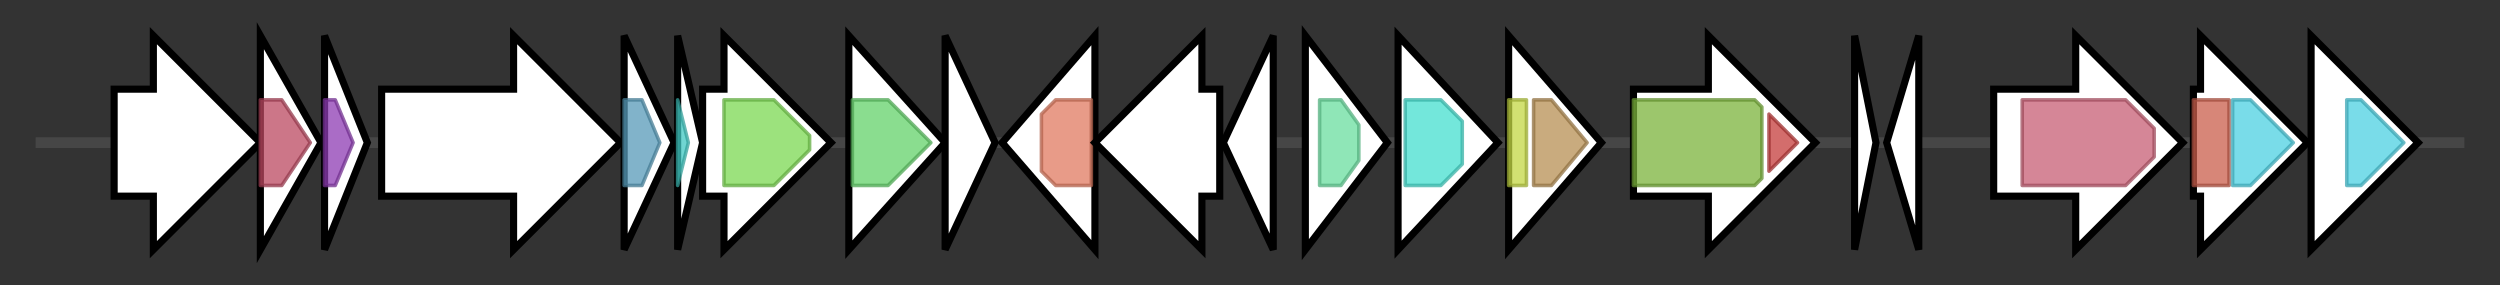 <svg version="1.1" baseProfile="full" xmlns="http://www.w3.org/2000/svg" width="700.967" height="80">
	<rect width="100%" height="100%" fill="#333333" stroke="none"/>
	<g>
		<line x1="10" y1="40.0" x2="690.967" y2="40.0" style="stroke:rgb(70,70,70); stroke-width:3 "/>
		<g>
			<title> (ctg3_450)</title>
			<polygon class=" (ctg3_450)" points="32,25 43,25 43,10 73,40 43,70 43,55 32,55" fill="rgb(255,255,255)" fill-opacity="1.0" stroke="rgb(0,0,0)" stroke-width="2"  />
		</g>
		<g>
			<title> (ctg3_451)</title>
			<polygon class=" (ctg3_451)" points="73,10 90,40 73,70" fill="rgb(255,255,255)" fill-opacity="1.0" stroke="rgb(0,0,0)" stroke-width="2"  />
			<g>
				<title>Phage_tube (PF04985)
"Phage tail tube protein FII"</title>
				<polygon class="PF04985" points="73,28 79,28 87,40 79,52 73,52" stroke-linejoin="round" width="16" height="24" fill="rgb(186,72,96)" stroke="rgb(148,57,76)" stroke-width="1" opacity="0.75" />
			</g>
		</g>
		<g>
			<title> (ctg3_452)</title>
			<polygon class=" (ctg3_452)" points="91,10 103,40 91,70" fill="rgb(255,255,255)" fill-opacity="1.0" stroke="rgb(0,0,0)" stroke-width="2"  />
			<g>
				<title>Phage_TAC_7 (PF10109)
"Phage tail assembly chaperone proteins, E, or 41 or 14"</title>
				<polygon class="PF10109" points="91,28 94,28 99,40 94,52 91,52" stroke-linejoin="round" width="10" height="24" fill="rgb(142,59,179)" stroke="rgb(113,47,143)" stroke-width="1" opacity="0.75" />
			</g>
		</g>
		<g>
			<title> (ctg3_453)</title>
			<polygon class=" (ctg3_453)" points="107,25 144,25 144,10 174,40 144,70 144,55 107,55" fill="rgb(255,255,255)" fill-opacity="1.0" stroke="rgb(0,0,0)" stroke-width="2"  />
		</g>
		<g>
			<title> (ctg3_454)</title>
			<polygon class=" (ctg3_454)" points="175,10 189,40 175,70" fill="rgb(255,255,255)" fill-opacity="1.0" stroke="rgb(0,0,0)" stroke-width="2"  />
			<g>
				<title>Phage_P2_GpU (PF06995)
"Phage P2 GpU"</title>
				<polygon class="PF06995" points="175,28 180,28 185,40 180,52 175,52" stroke-linejoin="round" width="12" height="24" fill="rgb(87,154,184)" stroke="rgb(69,123,147)" stroke-width="1" opacity="0.75" />
			</g>
		</g>
		<g>
			<title> (ctg3_455)</title>
			<polygon class=" (ctg3_455)" points="190,10 197,40 190,70" fill="rgb(255,255,255)" fill-opacity="1.0" stroke="rgb(0,0,0)" stroke-width="2"  />
			<g>
				<title>Phage_tail_X (PF05489)
"Phage Tail Protein X"</title>
				<polygon class="PF05489" points="190,28 190,28 193,40 190,52 190,52" stroke-linejoin="round" width="5" height="24" fill="rgb(65,200,194)" stroke="rgb(51,160,155)" stroke-width="1" opacity="0.75" />
			</g>
		</g>
		<g>
			<title> (ctg3_456)</title>
			<polygon class=" (ctg3_456)" points="197,25 203,25 203,10 233,40 203,70 203,55 197,55" fill="rgb(255,255,255)" fill-opacity="1.0" stroke="rgb(0,0,0)" stroke-width="2"  />
			<g>
				<title>Phage_GPD (PF05954)
"Phage tail baseplate hub (GPD)"</title>
				<polygon class="PF05954" points="203,28 217,28 227,38 227,42 217,52 203,52" stroke-linejoin="round" width="24" height="24" fill="rgb(123,216,82)" stroke="rgb(98,172,65)" stroke-width="1" opacity="0.75" />
			</g>
		</g>
		<g>
			<title> (ctg3_457)</title>
			<polygon class=" (ctg3_457)" points="238,10 265,40 238,70" fill="rgb(255,255,255)" fill-opacity="1.0" stroke="rgb(0,0,0)" stroke-width="2"  />
			<g>
				<title>MethyltransfD12 (PF02086)
"D12 class N6 adenine-specific DNA methyltransferase"</title>
				<polygon class="PF02086" points="239,28 249,28 261,40 249,52 239,52" stroke-linejoin="round" width="23" height="24" fill="rgb(99,209,105)" stroke="rgb(79,167,84)" stroke-width="1" opacity="0.75" />
			</g>
		</g>
		<g>
			<title> (ctg3_458)</title>
			<polygon class=" (ctg3_458)" points="265,10 279,40 265,70" fill="rgb(255,255,255)" fill-opacity="1.0" stroke="rgb(0,0,0)" stroke-width="2"  />
		</g>
		<g>
			<title> (ctg3_459)</title>
			<polygon class=" (ctg3_459)" points="281,40 307,10 307,70" fill="rgb(255,255,255)" fill-opacity="1.0" stroke="rgb(0,0,0)" stroke-width="2"  />
			<g>
				<title>Glycos_transf_2 (PF00535)
"Glycosyl transferase family 2"</title>
				<polygon class="PF00535" points="292,32 296,28 306,28 306,52 296,52 292,48" stroke-linejoin="round" width="14" height="24" fill="rgb(224,122,96)" stroke="rgb(179,97,76)" stroke-width="1" opacity="0.75" />
			</g>
		</g>
		<g>
			<title> (ctg3_460)</title>
			<polygon class=" (ctg3_460)" points="342,25 337,25 337,10 307,40 337,70 337,55 342,55" fill="rgb(255,255,255)" fill-opacity="1.0" stroke="rgb(0,0,0)" stroke-width="2"  />
		</g>
		<g>
			<title> (ctg3_461)</title>
			<polygon class=" (ctg3_461)" points="343,40 357,10 357,70" fill="rgb(255,255,255)" fill-opacity="1.0" stroke="rgb(0,0,0)" stroke-width="2"  />
		</g>
		<g>
			<title> (ctg3_462)</title>
			<polygon class=" (ctg3_462)" points="366,10 389,40 366,70" fill="rgb(255,255,255)" fill-opacity="1.0" stroke="rgb(0,0,0)" stroke-width="2"  />
			<g>
				<title>Methyltransf_24 (PF13578)
"Methyltransferase domain"</title>
				<polygon class="PF13578" points="370,28 376,28 381,35 381,45 376,52 370,52" stroke-linejoin="round" width="11" height="24" fill="rgb(106,221,159)" stroke="rgb(84,176,127)" stroke-width="1" opacity="0.75" />
			</g>
		</g>
		<g>
			<title> (ctg3_463)</title>
			<polygon class=" (ctg3_463)" points="392,10 420,40 392,70" fill="rgb(255,255,255)" fill-opacity="1.0" stroke="rgb(0,0,0)" stroke-width="2"  />
			<g>
				<title>AP_endonuc_2 (PF01261)
"Xylose isomerase-like TIM barrel"</title>
				<polygon class="PF01261" points="394,28 404,28 410,34 410,46 404,52 394,52" stroke-linejoin="round" width="16" height="24" fill="rgb(69,222,207)" stroke="rgb(55,177,165)" stroke-width="1" opacity="0.75" />
			</g>
		</g>
		<g>
			<title> (ctg3_464)</title>
			<polygon class=" (ctg3_464)" points="423,10 449,40 423,70" fill="rgb(255,255,255)" fill-opacity="1.0" stroke="rgb(0,0,0)" stroke-width="2"  />
			<g>
				<title>HTH_DeoR (PF08220)
"DeoR-like helix-turn-helix domain"</title>
				<rect class="PF08220" x="423" y="28" stroke-linejoin="round" width="5" height="24" fill="rgb(194,214,67)" stroke="rgb(155,171,53)" stroke-width="1" opacity="0.75" />
			</g>
			<g>
				<title>DeoRC (PF00455)
"DeoR C terminal sensor domain"</title>
				<polygon class="PF00455" points="430,28 435,28 445,40 445,40 435,52 430,52" stroke-linejoin="round" width="15" height="24" fill="rgb(183,143,83)" stroke="rgb(146,114,66)" stroke-width="1" opacity="0.75" />
			</g>
		</g>
		<g>
			<title> (ctg3_465)</title>
			<polygon class=" (ctg3_465)" points="458,25 479,25 479,10 509,40 479,70 479,55 458,55" fill="rgb(255,255,255)" fill-opacity="1.0" stroke="rgb(0,0,0)" stroke-width="2"  />
			<g>
				<title>DAO (PF01266)
"FAD dependent oxidoreductase"</title>
				<polygon class="PF01266" points="458,28 492,28 494,30 494,50 492,52 458,52" stroke-linejoin="round" width="36" height="24" fill="rgb(123,179,59)" stroke="rgb(98,143,47)" stroke-width="1" opacity="0.75" />
			</g>
			<g>
				<title>DAO_C (PF16901)
"C-terminal domain of alpha-glycerophosphate oxidase"</title>
				<polygon class="PF16901" points="496,32 504,40 496,48" stroke-linejoin="round" width="12" height="24" fill="rgb(196,60,59)" stroke="rgb(156,47,47)" stroke-width="1" opacity="0.75" />
			</g>
		</g>
		<g>
			<title> (ctg3_466)</title>
			<polygon class=" (ctg3_466)" points="520,10 526,40 520,70" fill="rgb(255,255,255)" fill-opacity="1.0" stroke="rgb(0,0,0)" stroke-width="2"  />
		</g>
		<g>
			<title> (ctg3_467)</title>
			<polygon class=" (ctg3_467)" points="529,40 538,10 538,70" fill="rgb(255,255,255)" fill-opacity="1.0" stroke="rgb(0,0,0)" stroke-width="2"  />
		</g>
		<g>
			<title> (ctg3_468)</title>
			<polygon class=" (ctg3_468)" points="559,25 582,25 582,10 612,40 582,70 582,55 559,55" fill="rgb(255,255,255)" fill-opacity="1.0" stroke="rgb(0,0,0)" stroke-width="2"  />
			<g>
				<title>SBP_bac_5 (PF00496)
"Bacterial extracellular solute-binding proteins, family 5 Middle"</title>
				<polygon class="PF00496" points="567,28 596,28 604,36 604,44 596,52 567,52" stroke-linejoin="round" width="37" height="24" fill="rgb(199,94,116)" stroke="rgb(159,75,92)" stroke-width="1" opacity="0.75" />
			</g>
		</g>
		<g>
			<title> (ctg3_469)</title>
			<polygon class=" (ctg3_469)" points="615,25 617,25 617,10 647,40 617,70 617,55 615,55" fill="rgb(255,255,255)" fill-opacity="1.0" stroke="rgb(0,0,0)" stroke-width="2"  />
			<g>
				<title>BPD_transp_1_N (PF19300)
"Binding-prot-dependent transport system membrane comp, N-term"</title>
				<rect class="PF19300" x="615" y="28" stroke-linejoin="round" width="10" height="24" fill="rgb(201,94,75)" stroke="rgb(160,75,60)" stroke-width="1" opacity="0.75" />
			</g>
			<g>
				<title>BPD_transp_1 (PF00528)
"Binding-protein-dependent transport system inner membrane component"</title>
				<polygon class="PF00528" points="626,28 631,28 643,40 631,52 626,52" stroke-linejoin="round" width="19" height="24" fill="rgb(77,208,225)" stroke="rgb(61,166,180)" stroke-width="1" opacity="0.75" />
			</g>
		</g>
		<g>
			<title> (ctg3_470)</title>
			<polygon class=" (ctg3_470)" points="648,25 648,25 648,10 678,40 648,70 648,55 648,55" fill="rgb(255,255,255)" fill-opacity="1.0" stroke="rgb(0,0,0)" stroke-width="2"  />
			<g>
				<title>BPD_transp_1 (PF00528)
"Binding-protein-dependent transport system inner membrane component"</title>
				<polygon class="PF00528" points="658,28 662,28 674,40 662,52 658,52" stroke-linejoin="round" width="19" height="24" fill="rgb(77,208,225)" stroke="rgb(61,166,180)" stroke-width="1" opacity="0.75" />
			</g>
		</g>
	</g>
</svg>
